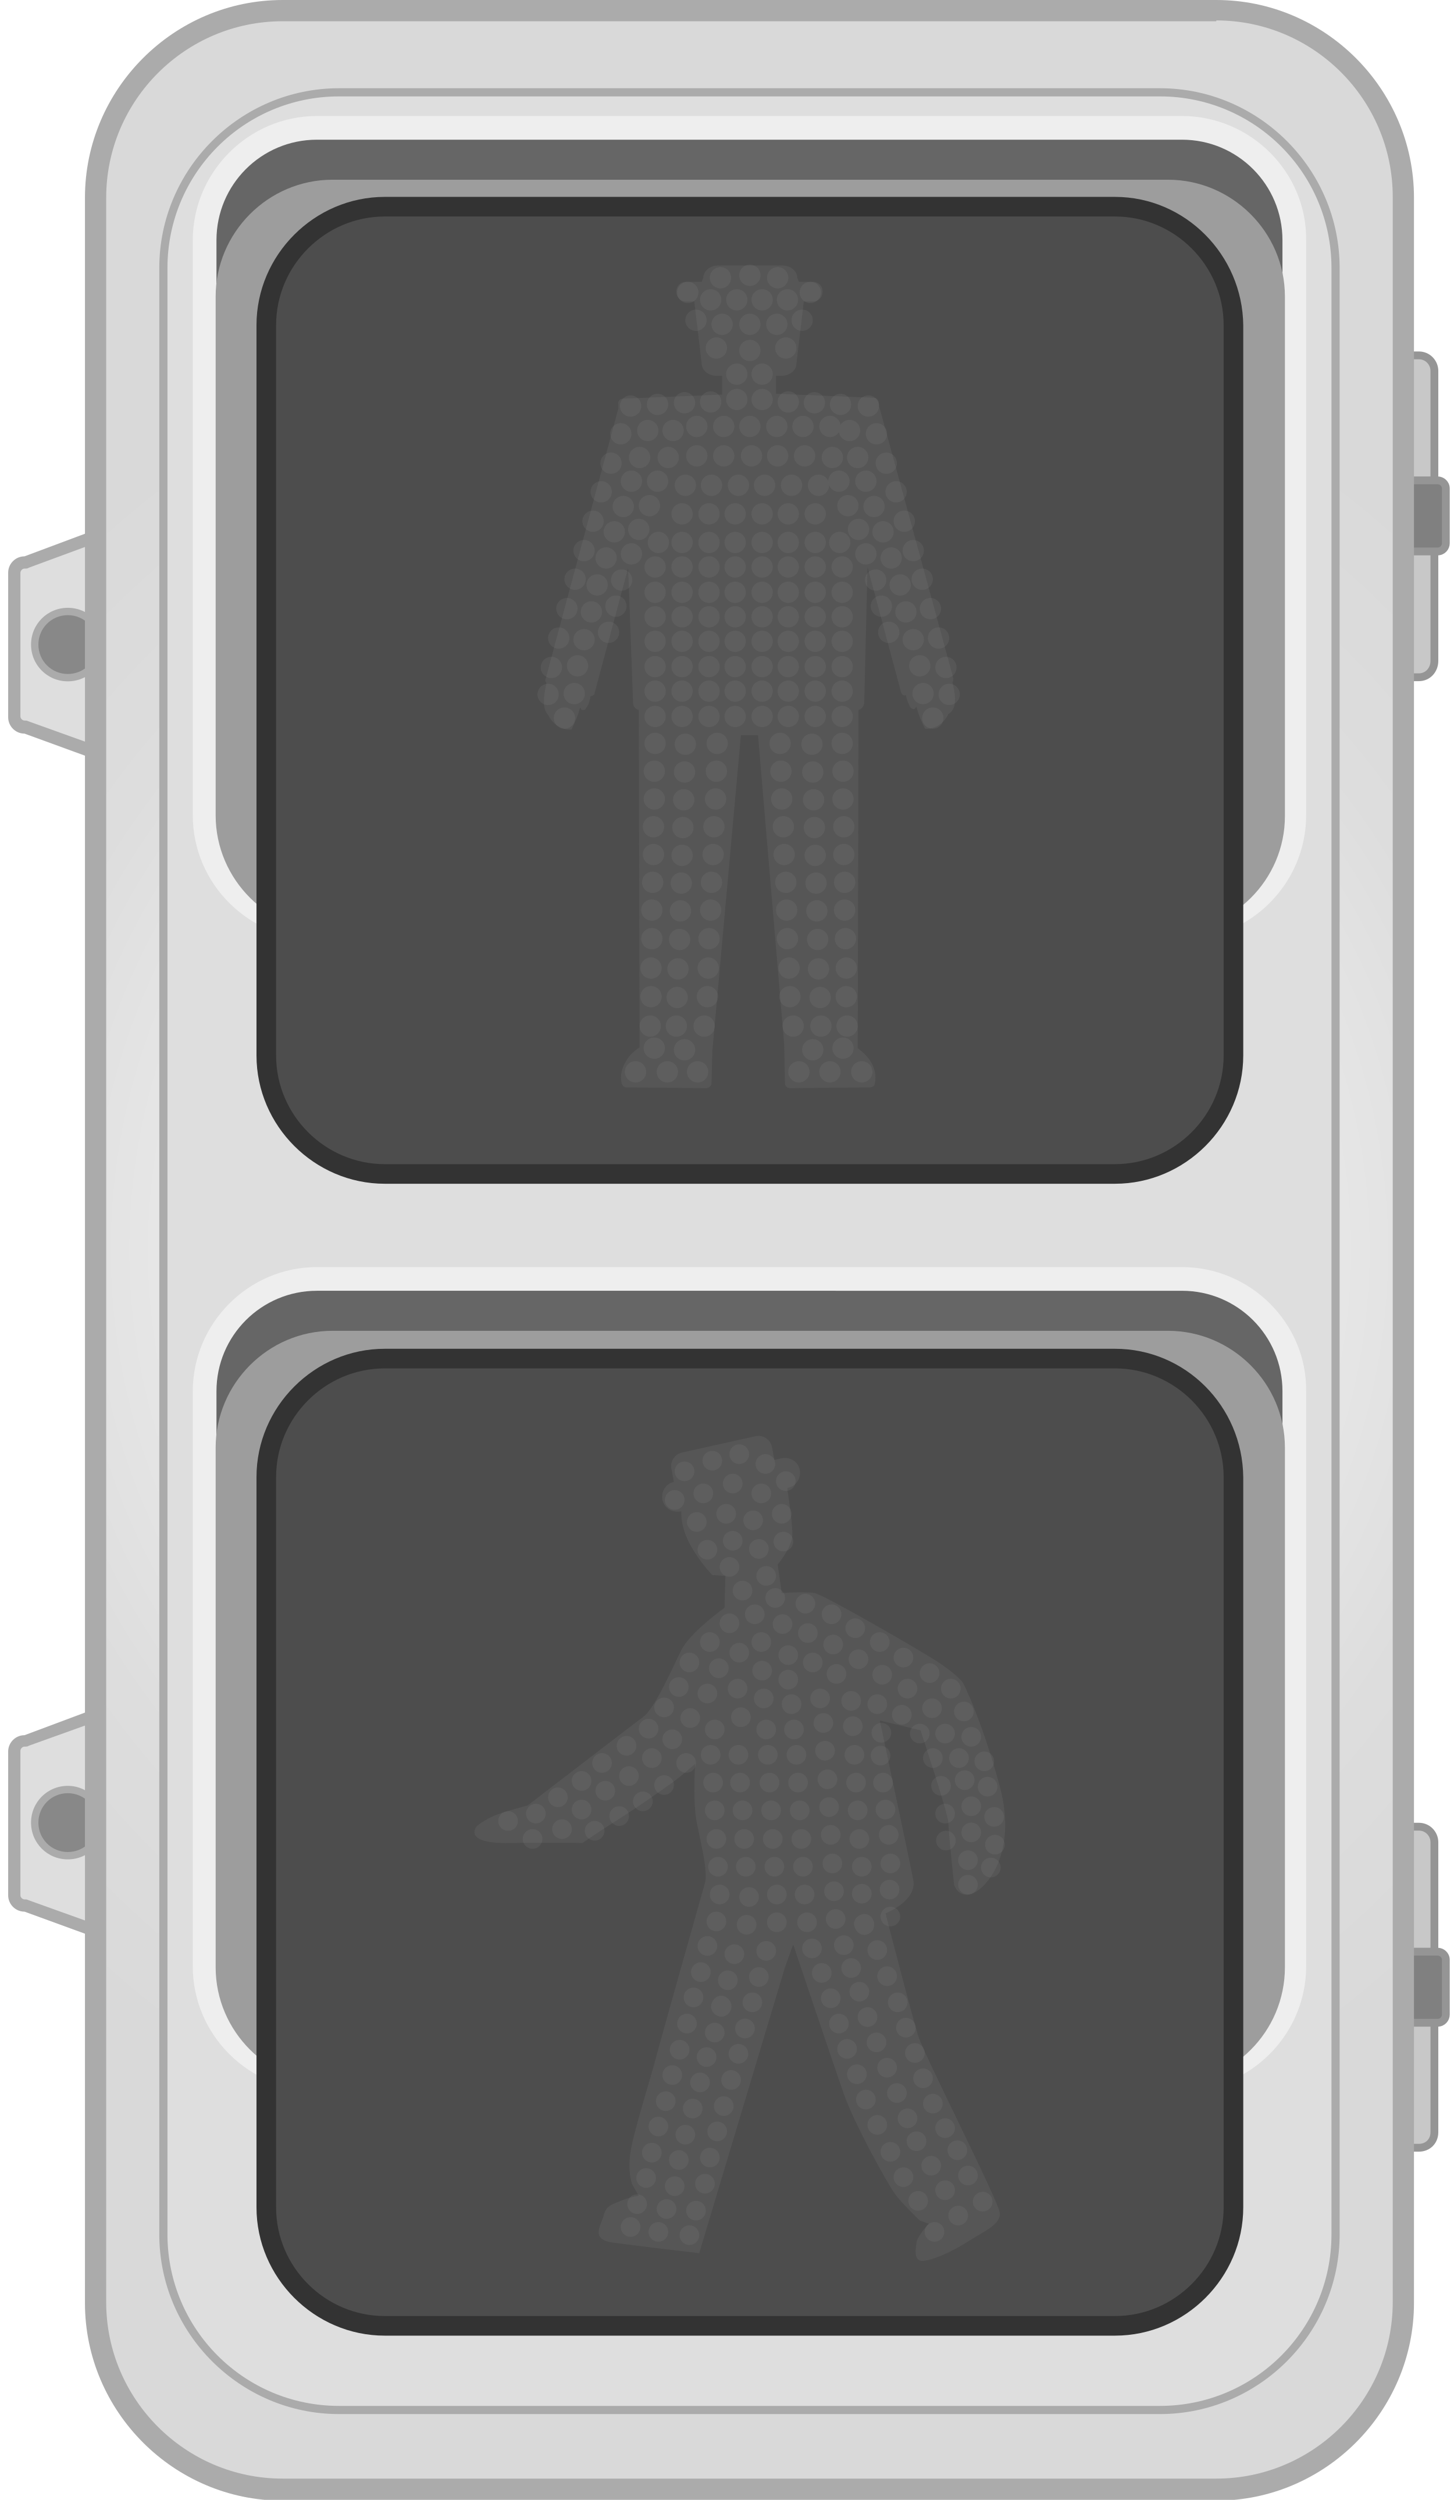<?xml version="1.0" encoding="utf-8"?>
<!-- Generator: Adobe Illustrator 22.1.0, SVG Export Plug-In . SVG Version: 6.00 Build 0)  -->
<svg version="1.1" id="レイヤー_1" xmlns="http://www.w3.org/2000/svg" xmlns:xlink="http://www.w3.org/1999/xlink" x="0px"
	 y="0px" viewBox="0 0 178 306" style="enable-background:new 0 0 178 306;" xml:space="preserve">
<style type="text/css">
	.st0{fill:#DEDEDE;}
	.st1{fill:#ABABAB;}
	.st2{fill:#888888;}
	.st3{fill:#C8C8C8;stroke:#959595;stroke-width:0.956;stroke-miterlimit:10;}
	.st4{fill:#808080;stroke:#959595;stroke-width:0.956;stroke-miterlimit:10;}
	.st5{fill:url(#SVGID_1_);}
	.st6{fill:#666666;}
	.st7{fill:#EEEEEE;}
	.st8{fill:#9D9D9D;}
	.st9{fill:#4D4D4D;}
	.st10{fill:#333333;}
	.st11{fill:url(#SVGID_2_);}
	.st12{fill:url(#SVGID_3_);}
	.st13{fill:#F8444C;}
	.st14{fill:url(#SVGID_4_);}
	.st15{fill:url(#SVGID_5_);}
	.st16{opacity:0.14;fill:#959595;}
	.st17{fill:url(#SVGID_6_);}
	.st18{opacity:0.14;}
	.st19{fill:#959595;}
	.st20{fill:#23DCC8;}
	.st21{fill:url(#SVGID_7_);}
	.st22{fill:url(#SVGID_8_);}
</style>
<g>
	<path class="st0" d="M3.3,89c-0.1,0-0.2,0-0.3,0c-0.7,0-1.2-0.6-1.2-1.2V70.1c0-0.7,0.6-1.2,1.2-1.2c0.1,0,0.2,0,0.3,0l10.5-3.9
		c0.6,0.1,1.1,0.6,1.1,1.2v25.5c0,0.6-0.5,1.2-1.1,1.2L3.3,89z"/>
	<path class="st1" d="M13.8,65.7c0.2,0.1,0.3,0.2,0.3,0.4v25.5c0,0.2-0.1,0.4-0.3,0.4L3.5,88.3c-0.2-0.1-0.3-0.1-0.5-0.1
		c-0.2,0-0.5-0.2-0.5-0.5V70.1c0-0.2,0.2-0.5,0.5-0.5c0.2,0,0.4,0,0.5-0.1L13.8,65.7 M13.7,64.1L3,68.1c-1.1,0-2,0.9-2,2v17.7
		c0,1.1,0.9,2,2,2l10.7,3.9c1.1,0,2-0.9,2-2V66.1C15.7,65,14.8,64.1,13.7,64.1L13.7,64.1z"/>
</g>
<g>
	<circle class="st2" cx="8.3" cy="78.9" r="4"/>
	<path class="st1" d="M8.3,75.3c2,0,3.6,1.6,3.6,3.6s-1.6,3.6-3.6,3.6s-3.6-1.6-3.6-3.6S6.3,75.3,8.3,75.3 M8.3,74.4
		c-2.5,0-4.5,2-4.5,4.5c0,2.5,2,4.5,4.5,4.5s4.5-2,4.5-4.5C12.8,76.4,10.8,74.4,8.3,74.4L8.3,74.4z"/>
</g>
<g>
	<path class="st0" d="M3.3,233.3c-0.1,0-0.2,0-0.3,0c-0.7,0-1.2-0.6-1.2-1.2v-17.7c0-0.7,0.6-1.2,1.2-1.2c0.1,0,0.2,0,0.3,0
		l10.5-3.9c0.6,0.1,1.1,0.6,1.1,1.2v25.5c0,0.6-0.5,1.2-1.1,1.2L3.3,233.3z"/>
	<path class="st1" d="M13.8,210c0.2,0.1,0.3,0.2,0.3,0.4v25.5c0,0.2-0.1,0.4-0.3,0.4l-10.3-3.7c-0.2-0.1-0.3-0.1-0.5-0.1
		c-0.2,0-0.5-0.2-0.5-0.5v-17.7c0-0.2,0.2-0.5,0.5-0.5c0.2,0,0.4,0,0.5-0.1L13.8,210 M13.7,208.4l-10.7,4c-1.1,0-2,0.9-2,2V232
		c0,1.1,0.9,2,2,2l10.7,3.9c1.1,0,2-0.9,2-2v-25.5C15.7,209.3,14.8,208.4,13.7,208.4L13.7,208.4z"/>
</g>
<g>
	<path class="st2" d="M8.3,227.2c-2.2,0-4-1.8-4-4c0-2.2,1.8-4,4-4s4,1.8,4,4C12.4,225.4,10.6,227.2,8.3,227.2z"/>
	<g>
		<path class="st1" d="M8.3,219.5c2,0,3.6,1.6,3.6,3.6s-1.6,3.6-3.6,3.6s-3.6-1.6-3.6-3.6S6.3,219.5,8.3,219.5 M8.3,218.6
			c-2.5,0-4.5,2-4.5,4.5c0,2.5,2,4.5,4.5,4.5s4.5-2,4.5-4.5C12.8,220.7,10.8,218.6,8.3,218.6L8.3,218.6z"/>
	</g>
</g>
<path class="st3" d="M173.7,82.9h-1.9c-1.1,0-1.9-0.9-1.9-1.9V45.4c0-1.1,0.9-1.9,1.9-1.9h1.9c1.1,0,1.9,0.9,1.9,1.9v35.5
	C175.6,82,174.8,82.9,173.7,82.9z"/>
<path class="st4" d="M176,67.5h-5.1c-0.5,0-1-0.4-1-1v-6.7c0-0.5,0.4-1,1-1h5.1c0.5,0,1,0.4,1,1v6.7C177,67,176.6,67.5,176,67.5z"/>
<path class="st3" d="M173.7,262.9h-1.9c-1.1,0-1.9-0.9-1.9-1.9v-35.5c0-1.1,0.9-1.9,1.9-1.9h1.9c1.1,0,1.9,0.9,1.9,1.9V261
	C175.6,262.1,174.8,262.9,173.7,262.9z"/>
<path class="st4" d="M176,247.6h-5.1c-0.5,0-1-0.4-1-1v-6.7c0-0.5,0.4-1,1-1h5.1c0.5,0,1,0.4,1,1v6.7
	C177,247.1,176.6,247.6,176,247.6z"/>
<g>
	<radialGradient id="SVGID_1_" cx="91.751" cy="153" r="121.312" gradientUnits="userSpaceOnUse">
		<stop  offset="1.429116e-03" style="stop-color:#F1F1F1"/>
		<stop  offset="0.517" style="stop-color:#EAEAEA"/>
		<stop  offset="0.523" style="stop-color:#EAEAEA"/>
		<stop  offset="0.766" style="stop-color:#DDDDDD"/>
		<stop  offset="1" style="stop-color:#D9D9D9"/>
	</radialGradient>
	<path class="st5" d="M34.6,304.7c-12.6,0-22.9-10.3-22.9-22.9V24.2C11.7,11.5,22,1.3,34.6,1.3h114.3c12.6,0,22.9,10.3,22.9,22.9
		v257.7c0,12.6-10.3,22.9-22.9,22.9H34.6z"/>
	<path class="st1" d="M148.9,2.5c11.9,0,21.6,9.7,21.6,21.6v257.7c0,11.9-9.7,21.6-21.6,21.6H34.6c-11.9,0-21.6-9.7-21.6-21.6V24.2
		c0-11.9,9.7-21.6,21.6-21.6H148.9 M148.9,0H34.6C21.3,0,10.4,10.9,10.4,24.2v257.7c0,13.3,10.9,24.2,24.2,24.2h114.3
		c13.3,0,24.2-10.9,24.2-24.2V24.2C173.1,10.9,162.2,0,148.9,0L148.9,0z"/>
</g>
<g>
	<path class="st0" d="M41.5,294.9c-11.8,0-21.5-9.6-21.5-21.5V32.8c0-11.8,9.6-21.5,21.5-21.5H142c11.8,0,21.5,9.6,21.5,21.5v240.7
		c0,11.8-9.6,21.5-21.5,21.5H41.5z"/>
	<path class="st1" d="M142,11.8c11.6,0,21,9.4,21,21v240.7c0,11.6-9.4,21-21,21H41.5c-11.6,0-21-9.4-21-21V32.8c0-11.6,9.4-21,21-21
		H142 M142,10.8H41.5c-12.1,0-22,9.9-22,22v240.7c0,12.1,9.9,22,22,22H142c12.1,0,22-9.9,22-22V32.8C164,20.7,154.1,10.8,142,10.8
		L142,10.8z"/>
</g>
<g>
	<path class="st6" d="M38.8,254.5c-7.6,0-13.8-6.2-13.8-13.8v-70.4c0-7.6,6.2-13.8,13.8-13.8h105.9c7.6,0,13.8,6.2,13.8,13.8v70.4
		c0,7.6-6.2,13.8-13.8,13.8H38.8z"/>
	<path class="st7" d="M144.7,158c6.8,0,12.3,5.5,12.3,12.3v70.4c0,6.8-5.5,12.3-12.3,12.3H38.8c-6.8,0-12.3-5.5-12.3-12.3v-70.4
		c0-6.8,5.5-12.3,12.3-12.3H144.7 M144.7,155.1H38.8c-8.4,0-15.2,6.9-15.2,15.2v70.4c0,8.4,6.9,15.2,15.2,15.2h105.9
		c8.4,0,15.2-6.9,15.2-15.2v-70.4C160,162,153.1,155.1,144.7,155.1L144.7,155.1z"/>
</g>
<g>
	<path class="st8" d="M143,255.1H40.7c-7.8,0-14.3-6.4-14.3-14.3v-63.6c0-7.8,6.4-14.3,14.3-14.3H143c7.8,0,14.3,6.4,14.3,14.3v63.6
		C157.3,248.7,150.9,255.1,143,255.1z"/>
</g>
<g>
	<path class="st9" d="M47.1,284.7c-8,0-14.5-6.5-14.5-14.5v-89.4c0-8,6.5-14.5,14.5-14.5h89.4c8,0,14.5,6.5,14.5,14.5v89.4
		c0,8-6.5,14.5-14.5,14.5H47.1z"/>
	<path class="st10" d="M136.5,167.5c7.3,0,13.3,6,13.3,13.3v89.4c0,7.3-6,13.3-13.3,13.3H47.1c-7.3,0-13.3-6-13.3-13.3v-89.4
		c0-7.3,6-13.3,13.3-13.3H136.5 M136.5,165.1H47.1c-8.6,0-15.7,7.1-15.7,15.7v89.4c0,8.6,7.1,15.7,15.7,15.7h89.4
		c8.6,0,15.7-7.1,15.7-15.7v-89.4C152.1,172.1,145.1,165.1,136.5,165.1L136.5,165.1z"/>
</g>
<g>
	<path class="st6" d="M38.8,113.6c-7.6,0-13.8-6.2-13.8-13.8V29.4c0-7.6,6.2-13.8,13.8-13.8h105.9c7.6,0,13.8,6.2,13.8,13.8v70.4
		c0,7.6-6.2,13.8-13.8,13.8H38.8z"/>
	<path class="st7" d="M144.7,17.1c6.8,0,12.3,5.5,12.3,12.3v70.4c0,6.8-5.5,12.3-12.3,12.3H38.8c-6.8,0-12.3-5.5-12.3-12.3V29.4
		c0-6.8,5.5-12.3,12.3-12.3H144.7 M144.7,14.2H38.8c-8.4,0-15.2,6.9-15.2,15.2v70.4c0,8.4,6.9,15.2,15.2,15.2h105.9
		c8.4,0,15.2-6.9,15.2-15.2V29.4C160,21.1,153.1,14.2,144.7,14.2L144.7,14.2z"/>
</g>
<g>
	<path class="st8" d="M143,114.1H40.7c-7.8,0-14.3-6.4-14.3-14.3V36.3c0-7.8,6.4-14.3,14.3-14.3H143c7.8,0,14.3,6.4,14.3,14.3v63.6
		C157.3,107.7,150.9,114.1,143,114.1z"/>
</g>
<g>
	<path class="st9" d="M47.1,143.7c-8,0-14.5-6.5-14.5-14.5V39.8c0-8,6.5-14.5,14.5-14.5h89.4c8,0,14.5,6.5,14.5,14.5v89.4
		c0,8-6.5,14.5-14.5,14.5H47.1z"/>
	<path class="st10" d="M136.5,26.5c7.3,0,13.3,6,13.3,13.3v89.4c0,7.3-6,13.3-13.3,13.3H47.1c-7.3,0-13.3-6-13.3-13.3V39.8
		c0-7.3,6-13.3,13.3-13.3H136.5 M136.5,24.1H47.1c-8.6,0-15.7,7.1-15.7,15.7v89.4c0,8.6,7.1,15.7,15.7,15.7h89.4
		c8.6,0,15.7-7.1,15.7-15.7V39.8C152.1,31.2,145.1,24.1,136.5,24.1L136.5,24.1z"/>
</g>
<path class="st16" d="M116.6,83.5c0.1-0.1,0.1-0.3,0.1-0.5L107.7,50c0-0.1,0-0.1-0.1-0.2l0-0.4c0-0.4-0.3-0.7-0.6-0.7l-12-0.5V46
	h0.7c1,0,1.8-0.7,1.8-1.5l0.9-7.6h1.1c0.7,0,1.2-0.5,1.2-1.2c0-0.7-0.5-1.2-1.2-1.2h-1.7l-0.2-0.5c0-0.8-0.8-1.5-1.8-1.5h-7.9
	c-1,0-1.8,0.7-1.8,1.5l-0.2,0.5H84c-0.7,0-1.2,0.5-1.2,1.2c0,0.7,0.5,1.2,1.2,1.2H85l0.9,7.6c0,0.8,0.8,1.5,1.8,1.5h0.7v2.3
	l-12.1,0.5c-0.4,0-0.7,0.3-0.6,0.7l0,0.5c0,0,0,0,0,0l-8.9,33.1c-0.1,0.2,0,0.4,0.1,0.5c-0.3,1.4-0.6,3.1,0.2,3.9
	c0.5,1.1,1.6,1.8,2.6,1.8c0.1,0,0.1,0,0.2,0c0.1,0,0.1,0,0.1-0.1c0.4-0.8,0.8-1.7,1-2.6l0.1,0.1c0,0.1,0.1,0.2,0.2,0.2
	c0.1,0,0.3,0.1,0.5-0.3c0.3-0.4,0.4-0.9,0.5-1.4c0.3,0,0.5-0.2,0.5-0.4l4.1-15.3L77.5,86c0,0.5,0.3,0.8,0.7,0.9l0.1,41.3
	c-0.6,0.4-1.2,0.9-1.6,1.6c-0.6,0.9-0.8,1.9-0.6,2.8c0.1,0.3,0.3,0.5,0.6,0.5l9.7,0.1c0,0,0,0,0,0c0.4,0,0.7-0.3,0.7-0.6l0.1-3.7
	c0-0.1,0-0.1,0-0.2L90.7,90h2.1l3.2,37.8l0.1,4.8c0,0.4,0.3,0.6,0.7,0.6c0,0,0,0,0,0l9.7-0.1c0.3,0,0.6-0.2,0.6-0.5
	c0.2-0.9,0-1.9-0.6-2.8c-0.4-0.6-1-1.1-1.5-1.5l0.1-41.4c0.4-0.1,0.7-0.5,0.7-0.9l0.4-16.6l4.1,15.3c0.1,0.3,0.3,0.5,0.6,0.4
	c0.1,0.5,0.3,1,0.5,1.4c0.2,0.3,0.4,0.3,0.5,0.3c0.1,0,0.2-0.2,0.2-0.2l0.1-0.1c0.2,0.9,0.6,1.8,1,2.6c0,0.1,0.1,0.1,0.1,0.1
	c0.1,0,0.1,0,0.2,0c1,0,2.1-0.7,2.6-1.8C117.3,86.7,116.9,84.9,116.6,83.5z"/>
<g class="st18">
	<circle class="st19" cx="91.8" cy="33.7" r="1.3"/>
	<circle class="st19" cx="90.2" cy="36.7" r="1.3"/>
	<circle class="st19" cx="93.3" cy="36.7" r="1.3"/>
	<circle class="st19" cx="90.2" cy="45.8" r="1.3"/>
	<circle class="st19" cx="93.3" cy="45.8" r="1.3"/>
	<circle class="st19" cx="90.2" cy="48.9" r="1.3"/>
	<circle class="st19" cx="87" cy="49.2" r="1.3"/>
	<circle class="st19" cx="83.8" cy="49.3" r="1.3"/>
	<circle class="st19" cx="80.5" cy="49.5" r="1.3"/>
	<circle class="st19" cx="77.2" cy="49.7" r="1.3"/>
	<circle class="st19" cx="76" cy="53.1" r="1.3"/>
	<circle class="st19" cx="74.8" cy="56.7" r="1.3"/>
	<circle class="st19" cx="73.6" cy="60.2" r="1.3"/>
	<circle class="st19" cx="72.6" cy="63.8" r="1.3"/>
	<circle class="st19" cx="71.5" cy="67.4" r="1.3"/>
	<circle class="st19" cx="70.4" cy="70.9" r="1.3"/>
	<circle class="st19" cx="69.4" cy="74.5" r="1.3"/>
	<circle class="st19" cx="68.4" cy="78.1" r="1.3"/>
	<circle class="st19" cx="67.5" cy="81.7" r="1.3"/>
	<circle class="st19" cx="67.1" cy="85" r="1.3"/>
	<circle class="st19" cx="69.1" cy="87.9" r="1.3"/>
	<circle class="st19" cx="70.3" cy="84.9" r="1.3"/>
	<circle class="st19" cx="70.7" cy="81.5" r="1.3"/>
	<circle class="st19" cx="74.5" cy="77.4" r="1.3"/>
	<circle class="st19" cx="75.4" cy="74.2" r="1.3"/>
	<circle class="st19" cx="76.1" cy="71" r="1.3"/>
	<circle class="st19" cx="77.3" cy="67.8" r="1.3"/>
	<circle class="st19" cx="78.2" cy="64.8" r="1.3"/>
	<circle class="st19" cx="71.5" cy="78.3" r="1.3"/>
	<circle class="st19" cx="72.4" cy="74.9" r="1.3"/>
	<circle class="st19" cx="73.1" cy="71.6" r="1.3"/>
	<circle class="st19" cx="74.2" cy="68.3" r="1.3"/>
	<circle class="st19" cx="75.2" cy="65.1" r="1.3"/>
	<circle class="st19" cx="76.3" cy="62" r="1.3"/>
	<circle class="st19" cx="77.3" cy="58.9" r="1.3"/>
	<circle class="st19" cx="78.3" cy="56" r="1.3"/>
	<circle class="st19" cx="79.3" cy="52.7" r="1.3"/>
	<circle class="st19" cx="79.5" cy="61.9" r="1.3"/>
	<circle class="st19" cx="80.5" cy="58.9" r="1.3"/>
	<circle class="st19" cx="81.8" cy="56" r="1.3"/>
	<circle class="st19" cx="107.3" cy="53.1" r="1.3"/>
	<circle class="st19" cx="108.5" cy="56.7" r="1.3"/>
	<circle class="st19" cx="109.7" cy="60.2" r="1.3"/>
	<circle class="st19" cx="110.7" cy="63.8" r="1.3"/>
	<circle class="st19" cx="111.8" cy="67.4" r="1.3"/>
	<circle class="st19" cx="112.9" cy="70.9" r="1.3"/>
	<circle class="st19" cx="113.9" cy="74.5" r="1.3"/>
	<circle class="st19" cx="114.9" cy="78.1" r="1.3"/>
	<circle class="st19" cx="115.8" cy="81.7" r="1.3"/>
	<circle class="st19" cx="116.2" cy="85" r="1.3"/>
	<circle class="st19" cx="114.2" cy="87.9" r="1.3"/>
	<circle class="st19" cx="113" cy="84.9" r="1.3"/>
	<circle class="st19" cx="112.6" cy="81.5" r="1.3"/>
	<circle class="st19" cx="108.8" cy="77.4" r="1.3"/>
	<circle class="st19" cx="107.9" cy="74.2" r="1.3"/>
	<circle class="st19" cx="107.2" cy="71" r="1.3"/>
	<circle class="st19" cx="106" cy="67.8" r="1.3"/>
	<circle class="st19" cx="105.1" cy="64.8" r="1.3"/>
	<circle class="st19" cx="111.8" cy="78.3" r="1.3"/>
	<circle class="st19" cx="110.9" cy="74.9" r="1.3"/>
	<circle class="st19" cx="110.2" cy="71.6" r="1.3"/>
	<circle class="st19" cx="109.1" cy="68.3" r="1.3"/>
	<circle class="st19" cx="108.1" cy="65.1" r="1.3"/>
	<circle class="st19" cx="107" cy="62" r="1.3"/>
	<circle class="st19" cx="106" cy="58.9" r="1.3"/>
	<circle class="st19" cx="105" cy="56" r="1.3"/>
	<circle class="st19" cx="104" cy="52.7" r="1.3"/>
	<circle class="st19" cx="103.8" cy="61.9" r="1.3"/>
	<circle class="st19" cx="102.7" cy="58.9" r="1.3"/>
	<circle class="st19" cx="101.9" cy="56" r="1.3"/>
	<circle class="st19" cx="82.4" cy="52.7" r="1.3"/>
	<circle class="st19" cx="80.2" cy="69.4" r="1.3"/>
	<circle class="st19" cx="80.2" cy="72.5" r="1.3"/>
	<circle class="st19" cx="80.2" cy="75.5" r="1.3"/>
	<circle class="st19" cx="80.2" cy="78.5" r="1.3"/>
	<circle class="st19" cx="80.2" cy="81.6" r="1.3"/>
	<circle class="st19" cx="80.2" cy="84.6" r="1.3"/>
	<circle class="st19" cx="80.2" cy="87.7" r="1.3"/>
	<circle class="st19" cx="80.2" cy="91" r="1.3"/>
	<circle class="st19" cx="80.1" cy="94.4" r="1.3"/>
	<circle class="st19" cx="80.1" cy="97.8" r="1.3"/>
	<circle class="st19" cx="80" cy="101.2" r="1.3"/>
	<circle class="st19" cx="80" cy="104.6" r="1.3"/>
	<circle class="st19" cx="79.9" cy="108" r="1.3"/>
	<circle class="st19" cx="79.8" cy="111.4" r="1.3"/>
	<circle class="st19" cx="79.8" cy="114.9" r="1.3"/>
	<circle class="st19" cx="79.7" cy="118.5" r="1.3"/>
	<circle class="st19" cx="79.7" cy="122" r="1.3"/>
	<circle class="st19" cx="79.6" cy="125.6" r="1.3"/>
	<circle class="st19" cx="83.9" cy="91.1" r="1.3"/>
	<circle class="st19" cx="83.8" cy="94.5" r="1.3"/>
	<circle class="st19" cx="83.7" cy="97.9" r="1.3"/>
	<circle class="st19" cx="83.6" cy="101.3" r="1.3"/>
	<circle class="st19" cx="83.5" cy="104.7" r="1.3"/>
	<circle class="st19" cx="83.4" cy="108.1" r="1.3"/>
	<circle class="st19" cx="83.3" cy="111.5" r="1.3"/>
	<circle class="st19" cx="83.2" cy="115" r="1.3"/>
	<circle class="st19" cx="83" cy="118.6" r="1.3"/>
	<circle class="st19" cx="82.9" cy="122.1" r="1.3"/>
	<circle class="st19" cx="82.8" cy="125.6" r="1.3"/>
	<circle class="st19" cx="83.8" cy="128.5" r="1.3"/>
	<circle class="st19" cx="80.1" cy="128.3" r="1.3"/>
	<circle class="st19" cx="87.8" cy="91" r="1.3"/>
	<circle class="st19" cx="87.7" cy="94.4" r="1.3"/>
	<circle class="st19" cx="87.6" cy="97.8" r="1.3"/>
	<circle class="st19" cx="87.4" cy="101.2" r="1.3"/>
	<circle class="st19" cx="87.3" cy="104.6" r="1.3"/>
	<circle class="st19" cx="87.1" cy="108" r="1.3"/>
	<circle class="st19" cx="87" cy="111.4" r="1.3"/>
	<circle class="st19" cx="86.8" cy="114.9" r="1.3"/>
	<circle class="st19" cx="86.7" cy="118.5" r="1.3"/>
	<circle class="st19" cx="86.6" cy="122" r="1.3"/>
	<circle class="st19" cx="86.2" cy="125.6" r="1.3"/>
	<circle class="st19" cx="77.8" cy="131.2" r="1.3"/>
	<circle class="st19" cx="81.7" cy="131.2" r="1.3"/>
	<circle class="st19" cx="85.4" cy="131.2" r="1.3"/>
	<circle class="st19" cx="103.1" cy="91" r="1.3"/>
	<circle class="st19" cx="103.2" cy="94.4" r="1.3"/>
	<circle class="st19" cx="103.2" cy="97.8" r="1.3"/>
	<circle class="st19" cx="103.3" cy="101.2" r="1.3"/>
	<circle class="st19" cx="103.3" cy="104.6" r="1.3"/>
	<circle class="st19" cx="103.4" cy="108" r="1.3"/>
	<circle class="st19" cx="103.4" cy="111.4" r="1.3"/>
	<circle class="st19" cx="103.5" cy="114.9" r="1.3"/>
	<circle class="st19" cx="103.6" cy="118.5" r="1.3"/>
	<circle class="st19" cx="103.6" cy="122" r="1.3"/>
	<circle class="st19" cx="103.7" cy="125.6" r="1.3"/>
	<circle class="st19" cx="99.4" cy="91.1" r="1.3"/>
	<circle class="st19" cx="99.5" cy="94.5" r="1.3"/>
	<circle class="st19" cx="99.6" cy="97.9" r="1.3"/>
	<circle class="st19" cx="99.7" cy="101.3" r="1.3"/>
	<circle class="st19" cx="99.8" cy="104.7" r="1.3"/>
	<circle class="st19" cx="99.9" cy="108.1" r="1.3"/>
	<circle class="st19" cx="100" cy="111.5" r="1.3"/>
	<circle class="st19" cx="100.1" cy="115" r="1.3"/>
	<circle class="st19" cx="100.2" cy="118.6" r="1.3"/>
	<circle class="st19" cx="100.4" cy="122.1" r="1.3"/>
	<circle class="st19" cx="100.5" cy="125.6" r="1.3"/>
	<circle class="st19" cx="99.5" cy="128.5" r="1.3"/>
	<circle class="st19" cx="103.2" cy="128.3" r="1.3"/>
	<circle class="st19" cx="95.5" cy="91" r="1.3"/>
	<circle class="st19" cx="95.6" cy="94.4" r="1.3"/>
	<circle class="st19" cx="95.7" cy="97.8" r="1.3"/>
	<circle class="st19" cx="95.9" cy="101.2" r="1.3"/>
	<circle class="st19" cx="96" cy="104.6" r="1.3"/>
	<circle class="st19" cx="96.2" cy="108" r="1.3"/>
	<circle class="st19" cx="96.3" cy="111.4" r="1.3"/>
	<circle class="st19" cx="96.4" cy="114.9" r="1.3"/>
	<circle class="st19" cx="96.6" cy="118.5" r="1.3"/>
	<circle class="st19" cx="96.7" cy="122" r="1.3"/>
	<circle class="st19" cx="97.1" cy="125.6" r="1.3"/>
	<circle class="st19" cx="105.5" cy="131.2" r="1.3"/>
	<circle class="st19" cx="101.6" cy="131.2" r="1.3"/>
	<circle class="st19" cx="97.8" cy="131.2" r="1.3"/>
	<circle class="st19" cx="83.5" cy="66.4" r="1.3"/>
	<circle class="st19" cx="80.6" cy="66.4" r="1.3"/>
	<circle class="st19" cx="102.8" cy="66.4" r="1.3"/>
	<circle class="st19" cx="83.5" cy="69.4" r="1.3"/>
	<circle class="st19" cx="83.5" cy="72.5" r="1.3"/>
	<circle class="st19" cx="83.5" cy="75.5" r="1.3"/>
	<circle class="st19" cx="83.5" cy="78.5" r="1.3"/>
	<circle class="st19" cx="83.5" cy="81.6" r="1.3"/>
	<circle class="st19" cx="83.5" cy="84.6" r="1.3"/>
	<circle class="st19" cx="83.5" cy="87.7" r="1.3"/>
	<circle class="st19" cx="86.8" cy="66.4" r="1.3"/>
	<circle class="st19" cx="86.8" cy="69.4" r="1.3"/>
	<circle class="st19" cx="86.8" cy="72.5" r="1.3"/>
	<circle class="st19" cx="86.8" cy="75.5" r="1.3"/>
	<circle class="st19" cx="86.8" cy="78.5" r="1.3"/>
	<circle class="st19" cx="86.8" cy="81.6" r="1.3"/>
	<circle class="st19" cx="86.8" cy="84.6" r="1.3"/>
	<circle class="st19" cx="86.8" cy="87.7" r="1.3"/>
	<circle class="st19" cx="90" cy="66.4" r="1.3"/>
	<circle class="st19" cx="90" cy="69.4" r="1.3"/>
	<circle class="st19" cx="90" cy="72.5" r="1.3"/>
	<circle class="st19" cx="90" cy="75.5" r="1.3"/>
	<circle class="st19" cx="90" cy="78.5" r="1.3"/>
	<circle class="st19" cx="90" cy="81.6" r="1.3"/>
	<circle class="st19" cx="90" cy="84.6" r="1.3"/>
	<circle class="st19" cx="90" cy="87.7" r="1.3"/>
	<circle class="st19" cx="93.3" cy="66.4" r="1.3"/>
	<circle class="st19" cx="93.3" cy="69.4" r="1.3"/>
	<circle class="st19" cx="93.3" cy="72.5" r="1.3"/>
	<circle class="st19" cx="93.3" cy="75.5" r="1.3"/>
	<circle class="st19" cx="93.3" cy="78.5" r="1.3"/>
	<circle class="st19" cx="93.3" cy="81.6" r="1.3"/>
	<circle class="st19" cx="93.3" cy="84.6" r="1.3"/>
	<circle class="st19" cx="93.3" cy="87.7" r="1.3"/>
	<circle class="st19" cx="96.5" cy="66.4" r="1.3"/>
	<circle class="st19" cx="96.5" cy="69.4" r="1.3"/>
	<circle class="st19" cx="96.5" cy="72.5" r="1.3"/>
	<circle class="st19" cx="96.5" cy="75.5" r="1.3"/>
	<circle class="st19" cx="96.5" cy="78.5" r="1.3"/>
	<circle class="st19" cx="96.5" cy="81.6" r="1.3"/>
	<circle class="st19" cx="96.5" cy="84.6" r="1.3"/>
	<circle class="st19" cx="96.5" cy="87.7" r="1.3"/>
	<circle class="st19" cx="99.8" cy="66.4" r="1.3"/>
	<circle class="st19" cx="83.5" cy="62.9" r="1.3"/>
	<circle class="st19" cx="86.8" cy="62.9" r="1.3"/>
	<circle class="st19" cx="90" cy="62.9" r="1.3"/>
	<circle class="st19" cx="93.3" cy="62.9" r="1.3"/>
	<circle class="st19" cx="96.5" cy="62.9" r="1.3"/>
	<circle class="st19" cx="99.8" cy="62.9" r="1.3"/>
	<circle class="st19" cx="83.9" cy="59.4" r="1.3"/>
	<circle class="st19" cx="87.1" cy="59.4" r="1.3"/>
	<circle class="st19" cx="90.4" cy="59.4" r="1.3"/>
	<circle class="st19" cx="93.6" cy="59.4" r="1.3"/>
	<circle class="st19" cx="96.9" cy="59.4" r="1.3"/>
	<circle class="st19" cx="100.2" cy="59.4" r="1.3"/>
	<circle class="st19" cx="85.3" cy="55.8" r="1.3"/>
	<circle class="st19" cx="88.6" cy="55.8" r="1.3"/>
	<circle class="st19" cx="92" cy="55.8" r="1.3"/>
	<circle class="st19" cx="95.2" cy="55.8" r="1.3"/>
	<circle class="st19" cx="98.5" cy="55.8" r="1.3"/>
	<circle class="st19" cx="85.3" cy="52.2" r="1.3"/>
	<circle class="st19" cx="88.6" cy="52.2" r="1.3"/>
	<circle class="st19" cx="91.8" cy="52.2" r="1.3"/>
	<circle class="st19" cx="95.1" cy="52.2" r="1.3"/>
	<circle class="st19" cx="98.3" cy="52.2" r="1.3"/>
	<circle class="st19" cx="101.6" cy="52.2" r="1.3"/>
	<circle class="st19" cx="99.8" cy="69.4" r="1.3"/>
	<circle class="st19" cx="99.8" cy="72.5" r="1.3"/>
	<circle class="st19" cx="99.8" cy="75.5" r="1.3"/>
	<circle class="st19" cx="99.8" cy="78.5" r="1.3"/>
	<circle class="st19" cx="99.8" cy="81.6" r="1.3"/>
	<circle class="st19" cx="99.8" cy="84.6" r="1.3"/>
	<circle class="st19" cx="99.8" cy="87.7" r="1.3"/>
	<circle class="st19" cx="103.1" cy="69.4" r="1.3"/>
	<circle class="st19" cx="103.1" cy="72.5" r="1.3"/>
	<circle class="st19" cx="103.1" cy="75.5" r="1.3"/>
	<circle class="st19" cx="103.1" cy="78.5" r="1.3"/>
	<circle class="st19" cx="103.1" cy="81.6" r="1.3"/>
	<circle class="st19" cx="103.1" cy="84.6" r="1.3"/>
	<circle class="st19" cx="103.1" cy="87.7" r="1.3"/>
	<circle class="st19" cx="96.5" cy="49.2" r="1.3"/>
	<circle class="st19" cx="99.7" cy="49.3" r="1.3"/>
	<circle class="st19" cx="102.9" cy="49.5" r="1.3"/>
	<circle class="st19" cx="106.3" cy="49.7" r="1.3"/>
	<circle class="st19" cx="93.3" cy="48.9" r="1.3"/>
	<circle class="st19" cx="88.2" cy="34" r="1.3"/>
	<circle class="st19" cx="87" cy="36.7" r="1.3"/>
	<circle class="st19" cx="91.8" cy="39.7" r="1.3"/>
	<circle class="st19" cx="95.1" cy="39.7" r="1.3"/>
	<circle class="st19" cx="88.4" cy="39.7" r="1.3"/>
	<circle class="st19" cx="91.8" cy="42.9" r="1.3"/>
	<circle class="st19" cx="96.2" cy="42.6" r="1.3"/>
	<circle class="st19" cx="87.7" cy="42.6" r="1.3"/>
	<circle class="st19" cx="84.2" cy="35.8" r="1.3"/>
	<circle class="st19" cx="85.2" cy="39.2" r="1.3"/>
	<circle class="st19" cx="98.2" cy="39.2" r="1.3"/>
	<circle class="st19" cx="99.2" cy="35.8" r="1.3"/>
	<circle class="st19" cx="96.4" cy="36.7" r="1.3"/>
	<circle class="st19" cx="95.2" cy="34" r="1.3"/>
</g>
<path class="st16" d="M108.4,234.2c0,0,3.9-1.5,3.4-4.1c-0.5-2.6-4.1-19.5-4.1-19.5l5,1.2c0,0,3.4,10.3,3.4,11.3
	c0,1,0.7,7.6,0.7,7.6s0.5,1.7,2.2,1.1c1.7-0.6,5.6-4.9,3.4-13.1c-2.2-8.2-4.5-12.7-4.5-12.7s-0.8-1.2-4.1-3.2
	c-3.3-2-13-7.6-14.1-7.8c-1.1-0.2-4,0-4,0l-0.5-3.5c0,0,1.8-2.1,1.8-3.7c0-1.6-0.6-5.4-0.6-5.4s0-0.1,0-0.3l0.1,0
	c1-0.2,1.6-1.2,1.4-2.2c-0.2-1-1.2-1.6-2.2-1.4l-0.9,0.2l-0.3-1.6c-0.2-0.9-1.1-1.5-2-1.3l-9,2c-0.9,0.2-1.5,1.1-1.3,2l0.3,1.6
	c-1,0.2-1.6,1.2-1.4,2.2c0.2,1,1.2,1.6,2.2,1.4l0.1,0c0,0.8,0.1,1.6,0.4,2.5c0.9,2.7,3.4,5.3,3.4,5.3l1.6,0.1l-0.1,3.9
	c0,0-4.2,3-5.3,5.2c-1.1,2.2-3.2,7.1-4.7,8.2c-1.5,1.1-14.1,10.8-14.1,10.8s-2.3,0.6-3.7,1.1c-1.4,0.5-2.5,1.4-2.5,1.4s-2,2.2,4,2.1
	c6-0.1,8.9,0,8.9,0s1.4-1,4.4-2.9c3-1.9,5.6-3.8,6.6-4.5c1-0.7,2.8-2.3,2.8-2.3s-0.3,4.7,0.2,7.2c0.5,2.5,1.4,6,1,7.4
	c-0.4,1.4-5.4,19.1-6,21.4c-0.6,2.3-2.4,8-3,10.9c-0.6,2.9,0.1,4.6,0.1,4.6l0.8,1.4c0,0-1,0.1-2.2,0.6c-1.2,0.5-1.8,0.6-2.1,1.8
	c-0.3,1.2-1.7,2.9,1.1,3.3c2.8,0.4,10.6,1.3,10.6,1.3l10.5-35l1-2.8c0,0,4.9,14.6,6.2,18.3c1.3,3.7,5.4,11.1,6.3,12.3
	c0.9,1.2,3,3.2,3,3.2l1.1,0.4c0,0-1.4,1.5-1.5,2.3c-0.1,0.8-0.3,1.9,0.4,2.2c0.7,0.3,3.5-0.8,5.7-2.2c2.2-1.4,4.2-2.2,4.1-3.6
	c-0.1-1.4-9.2-19.2-10-21.7C111.6,246.6,108.4,234.2,108.4,234.2z"/>
<g>
	<circle class="st16" cx="87.2" cy="178.8" r="1.2"/>
	<circle class="st16" cx="83.8" cy="180.1" r="1.2"/>
	<circle class="st16" cx="82.6" cy="183.6" r="1.2"/>
	<circle class="st16" cx="85.3" cy="186.3" r="1.2"/>
	<circle class="st16" cx="88.9" cy="185.3" r="1.2"/>
	<circle class="st16" cx="86.6" cy="238.2" r="1.2"/>
	<circle class="st16" cx="85.8" cy="241.4" r="1.2"/>
	<circle class="st16" cx="84.9" cy="244.5" r="1.2"/>
	<circle class="st16" cx="84.1" cy="247.7" r="1.2"/>
	<circle class="st16" cx="83.2" cy="250.9" r="1.2"/>
	<circle class="st16" cx="82.3" cy="254" r="1.2"/>
	<circle class="st16" cx="81.5" cy="257.2" r="1.2"/>
	<circle class="st16" cx="80.6" cy="260.3" r="1.2"/>
	<circle class="st16" cx="79.8" cy="263.5" r="1.2"/>
	<circle class="st16" cx="89.9" cy="239.2" r="1.2"/>
	<circle class="st16" cx="89.1" cy="242.4" r="1.2"/>
	<path class="st16" d="M88.5,244.3c0.7,0.2,1.2,0.9,1,1.6c-0.2,0.7-0.9,1.1-1.5,0.9c-0.7-0.2-1.1-0.9-0.9-1.5
		C87.3,244.6,87.9,244.2,88.5,244.3z"/>
	<circle class="st16" cx="87.5" cy="248.8" r="1.2"/>
	<circle class="st16" cx="86.5" cy="251.8" r="1.2"/>
	<circle class="st16" cx="85.7" cy="254.9" r="1.2"/>
	<circle class="st16" cx="84.8" cy="258.1" r="1.2"/>
	<circle class="st16" cx="83.9" cy="261.3" r="1.2"/>
	<circle class="st16" cx="83.1" cy="264.4" r="1.2"/>
	<circle class="st16" cx="93.8" cy="238.8" r="1.2"/>
	<circle class="st16" cx="92.9" cy="242" r="1.2"/>
	<circle class="st16" cx="92.1" cy="245.1" r="1.2"/>
	<circle class="st16" cx="91.2" cy="248.3" r="1.2"/>
	<circle class="st16" cx="90.4" cy="251.4" r="1.2"/>
	<circle class="st16" cx="89.5" cy="254.6" r="1.2"/>
	<circle class="st16" cx="88.6" cy="257.8" r="1.2"/>
	<circle class="st16" cx="87.8" cy="260.9" r="1.2"/>
	<circle class="st16" cx="86.9" cy="264.1" r="1.2"/>
	<circle class="st16" cx="79.1" cy="266.6" r="1.2"/>
	<circle class="st16" cx="78" cy="269.8" r="1.2"/>
	<circle class="st16" cx="82.6" cy="267.6" r="1.2"/>
	<circle class="st16" cx="81.6" cy="270.4" r="1.2"/>
	<circle class="st16" cx="86.3" cy="267.3" r="1.2"/>
	<circle class="st16" cx="85.2" cy="270.6" r="1.2"/>
	<circle class="st16" cx="84.4" cy="273.6" r="1.2"/>
	<circle class="st16" cx="80.6" cy="273.2" r="1.2"/>
	<circle class="st16" cx="77.2" cy="272.6" r="1.2"/>
	<circle class="st16" cx="100.6" cy="241.5" r="1.2"/>
	<circle class="st16" cx="99.4" cy="238.5" r="1.2"/>
	<circle class="st16" cx="101.7" cy="244.6" r="1.2"/>
	<circle class="st16" cx="102.7" cy="247.7" r="1.2"/>
	<circle class="st16" cx="103.7" cy="250.8" r="1.2"/>
	<circle class="st16" cx="104.9" cy="253.9" r="1.2"/>
	<circle class="st16" cx="106" cy="257" r="1.2"/>
	<circle class="st16" cx="107.4" cy="260.1" r="1.2"/>
	<circle class="st16" cx="109" cy="263.4" r="1.2"/>
	<circle class="st16" cx="110.6" cy="266.5" r="1.2"/>
	<circle class="st16" cx="104.2" cy="240.9" r="1.2"/>
	<circle class="st16" cx="103.3" cy="238.1" r="1.2"/>
	<circle class="st16" cx="105.2" cy="243.8" r="1.2"/>
	<circle class="st16" cx="106.2" cy="246.9" r="1.2"/>
	<circle class="st16" cx="107.3" cy="250" r="1.2"/>
	<circle class="st16" cx="108.6" cy="253.1" r="1.2"/>
	<circle class="st16" cx="109.8" cy="256.2" r="1.2"/>
	<circle class="st16" cx="111.1" cy="259.3" r="1.2"/>
	<circle class="st16" cx="112.2" cy="262.1" r="1.2"/>
	<circle class="st16" cx="114" cy="265.1" r="1.2"/>
	<circle class="st16" cx="107.4" cy="238.7" r="1.2"/>
	<circle class="st16" cx="109" cy="234.6" r="1.2"/>
	<circle class="st16" cx="108.6" cy="241.9" r="1.2"/>
	<circle class="st16" cx="109.9" cy="245.1" r="1.2"/>
	<circle class="st16" cx="110.9" cy="248.2" r="1.2"/>
	<circle class="st16" cx="112" cy="251.3" r="1.2"/>
	<circle class="st16" cx="113" cy="254.4" r="1.2"/>
	<circle class="st16" cx="114.2" cy="257.5" r="1.2"/>
	<circle class="st16" cx="115.7" cy="260.5" r="1.2"/>
	<circle class="st16" cx="117.2" cy="263.2" r="1.2"/>
	<circle class="st16" cx="118.5" cy="266.3" r="1.2"/>
	<circle class="st16" cx="115.7" cy="268.1" r="1.2"/>
	<circle class="st16" cx="112.4" cy="269.4" r="1.2"/>
	<circle class="st16" cx="120.3" cy="269.5" r="1.2"/>
	<circle class="st16" cx="117.3" cy="271.2" r="1.2"/>
	<circle class="st16" cx="114.4" cy="273.2" r="1.2"/>
	<circle class="st16" cx="92.2" cy="186.1" r="1.2"/>
	<circle class="st16" cx="92.9" cy="189.6" r="1.2"/>
	<circle class="st16" cx="95.9" cy="188.7" r="1.2"/>
	<circle class="st16" cx="86.6" cy="189.7" r="1.2"/>
	<circle class="st16" cx="89.3" cy="191.8" r="1.2"/>
	<circle class="st16" cx="93.8" cy="192.9" r="1.2"/>
	<circle class="st16" cx="94.9" cy="195.6" r="1.2"/>
	<circle class="st16" cx="98.6" cy="196.3" r="1.2"/>
	<circle class="st16" cx="89.3" cy="198.7" r="1.2"/>
	<circle class="st16" cx="86.9" cy="201" r="1.2"/>
	<circle class="st16" cx="84.4" cy="203.5" r="1.2"/>
	<circle class="st16" cx="83.1" cy="206.5" r="1.2"/>
	<circle class="st16" cx="81.3" cy="209" r="1.2"/>
	<circle class="st16" cx="79.4" cy="211.6" r="1.2"/>
	<circle class="st16" cx="76.7" cy="213.7" r="1.2"/>
	<circle class="st16" cx="73.7" cy="215.8" r="1.2"/>
	<circle class="st16" cx="71.2" cy="218" r="1.2"/>
	<circle class="st16" cx="68.3" cy="220" r="1.2"/>
	<circle class="st16" cx="65.6" cy="222" r="1.2"/>
	<circle class="st16" cx="68.8" cy="223.9" r="1.2"/>
	<circle class="st16" cx="72.8" cy="224.1" r="1.2"/>
	<circle class="st16" cx="75.8" cy="222.3" r="1.2"/>
	<circle class="st16" cx="78.7" cy="220.5" r="1.2"/>
	<circle class="st16" cx="81.3" cy="218.5" r="1.2"/>
	<circle class="st16" cx="84" cy="215.8" r="1.2"/>
	<circle class="st16" cx="71.2" cy="221.5" r="1.2"/>
	<circle class="st16" cx="74.1" cy="219.2" r="1.2"/>
	<circle class="st16" cx="77" cy="217.4" r="1.2"/>
	<circle class="st16" cx="79.8" cy="215.2" r="1.2"/>
	<circle class="st16" cx="82.3" cy="212.9" r="1.2"/>
	<circle class="st16" cx="84.5" cy="210.3" r="1.2"/>
	<circle class="st16" cx="86.6" cy="207.3" r="1.2"/>
	<circle class="st16" cx="88" cy="204.2" r="1.2"/>
	<circle class="st16" cx="90.5" cy="202.3" r="1.2"/>
	<circle class="st16" cx="93.2" cy="201" r="1.2"/>
	<circle class="st16" cx="98.9" cy="199.9" r="1.2"/>
	<circle class="st16" cx="102" cy="201.3" r="1.2"/>
	<circle class="st16" cx="107.4" cy="208.6" r="1.2"/>
	<circle class="st16" cx="107.9" cy="212.1" r="1.2"/>
	<circle class="st16" cx="104.2" cy="208.2" r="1.2"/>
	<circle class="st16" cx="105.1" cy="203.1" r="1.2"/>
	<circle class="st16" cx="99.5" cy="203.5" r="1.2"/>
	<circle class="st16" cx="93.3" cy="204.5" r="1.2"/>
	<circle class="st16" cx="93.5" cy="207.9" r="1.2"/>
	<circle class="st16" cx="96.9" cy="208.6" r="1.2"/>
	<circle class="st16" cx="93.8" cy="211.7" r="1.2"/>
	<circle class="st16" cx="94" cy="214.8" r="1.2"/>
	<circle class="st16" cx="94.2" cy="218.2" r="1.2"/>
	<circle class="st16" cx="94.4" cy="221.6" r="1.2"/>
	<circle class="st16" cx="94.6" cy="225.1" r="1.2"/>
	<circle class="st16" cx="94.8" cy="228.5" r="1.2"/>
	<circle class="st16" cx="95.1" cy="231.9" r="1.2"/>
	<circle class="st16" cx="95.1" cy="235.3" r="1.2"/>
	<circle class="st16" cx="90.7" cy="210.2" r="1.2"/>
	<circle class="st16" cx="90.4" cy="214.8" r="1.2"/>
	<circle class="st16" cx="90.6" cy="218.2" r="1.2"/>
	<circle class="st16" cx="90.9" cy="221.6" r="1.2"/>
	<circle class="st16" cx="91.1" cy="225.1" r="1.2"/>
	<circle class="st16" cx="91.3" cy="228.5" r="1.2"/>
	<circle class="st16" cx="91.7" cy="232.2" r="1.2"/>
	<circle class="st16" cx="91.4" cy="235.6" r="1.2"/>
	<circle class="st16" cx="87" cy="214.8" r="1.2"/>
	<circle class="st16" cx="87.5" cy="211.7" r="1.2"/>
	<circle class="st16" cx="87.3" cy="218.2" r="1.2"/>
	<circle class="st16" cx="87.5" cy="221.6" r="1.2"/>
	<circle class="st16" cx="87.7" cy="225.1" r="1.2"/>
	<circle class="st16" cx="87.9" cy="228.5" r="1.2"/>
	<circle class="st16" cx="88.1" cy="231.9" r="1.2"/>
	<circle class="st16" cx="87.7" cy="235.2" r="1.2"/>
	<circle class="st16" cx="100.8" cy="210.9" r="1.2"/>
	<circle class="st16" cx="100.4" cy="207.9" r="1.2"/>
	<circle class="st16" cx="102.4" cy="204.9" r="1.2"/>
	<circle class="st16" cx="101" cy="214.3" r="1.2"/>
	<circle class="st16" cx="101.3" cy="217.8" r="1.2"/>
	<circle class="st16" cx="101.5" cy="221.2" r="1.2"/>
	<circle class="st16" cx="101.7" cy="224.6" r="1.2"/>
	<circle class="st16" cx="101.9" cy="228.1" r="1.2"/>
	<circle class="st16" cx="102.1" cy="231.5" r="1.2"/>
	<circle class="st16" cx="102.3" cy="234.9" r="1.2"/>
	<circle class="st16" cx="104.4" cy="211.3" r="1.2"/>
	<circle class="st16" cx="104.6" cy="214.8" r="1.2"/>
	<circle class="st16" cx="107.8" cy="214.9" r="1.2"/>
	<circle class="st16" cx="104.8" cy="218.2" r="1.2"/>
	<circle class="st16" cx="105" cy="221.6" r="1.2"/>
	<circle class="st16" cx="105.2" cy="225.1" r="1.2"/>
	<circle class="st16" cx="105.5" cy="228.5" r="1.2"/>
	<circle class="st16" cx="105.5" cy="231.8" r="1.2"/>
	<circle class="st16" cx="108.4" cy="221.5" r="1.2"/>
	<circle class="st16" cx="108.1" cy="218.2" r="1.2"/>
	<circle class="st16" cx="108.8" cy="224.6" r="1.2"/>
	<circle class="st16" cx="109" cy="228.1" r="1.2"/>
	<circle class="st16" cx="108.9" cy="231.3" r="1.2"/>
	<path class="st16" d="M107,235.3c0.1,0.7-0.2,1.3-0.9,1.5s-1.3-0.3-1.5-1s0.3-1.3,1-1.5C106.3,234.2,106.8,234.6,107,235.3z"/>
	<circle class="st16" cx="96.5" cy="202.6" r="1.2"/>
	<circle class="st16" cx="96.5" cy="205.6" r="1.2"/>
	<circle class="st16" cx="97.2" cy="211.7" r="1.2"/>
	<circle class="st16" cx="97.5" cy="214.8" r="1.2"/>
	<circle class="st16" cx="97.7" cy="218.2" r="1.2"/>
	<circle class="st16" cx="97.9" cy="221.6" r="1.2"/>
	<circle class="st16" cx="98.1" cy="225.1" r="1.2"/>
	<circle class="st16" cx="98.3" cy="228.5" r="1.2"/>
	<circle class="st16" cx="98.5" cy="231.9" r="1.2"/>
	<circle class="st16" cx="98.8" cy="235.3" r="1.2"/>
	<circle class="st16" cx="108" cy="205" r="1.2"/>
	<circle class="st16" cx="110.4" cy="209.9" r="1.2"/>
	<circle class="st16" cx="101.8" cy="197.6" r="1.2"/>
	<circle class="st16" cx="104.7" cy="199.3" r="1.2"/>
	<circle class="st16" cx="107.7" cy="201" r="1.2"/>
	<circle class="st16" cx="110.6" cy="202.9" r="1.2"/>
	<circle class="st16" cx="113.8" cy="204.8" r="1.2"/>
	<circle class="st16" cx="116.4" cy="206.7" r="1.2"/>
	<circle class="st16" cx="118" cy="209.5" r="1.2"/>
	<circle class="st16" cx="118.9" cy="212.6" r="1.2"/>
	<circle class="st16" cx="120.5" cy="215.6" r="1.2"/>
	<circle class="st16" cx="120.9" cy="218.7" r="1.2"/>
	<circle class="st16" cx="121.7" cy="222.4" r="1.2"/>
	<circle class="st16" cx="121.8" cy="225.8" r="1.2"/>
	<circle class="st16" cx="121.3" cy="228.6" r="1.2"/>
	<circle class="st16" cx="118.5" cy="230.7" r="1.2"/>
	<circle class="st16" cx="118.5" cy="227.7" r="1.2"/>
	<circle class="st16" cx="118.9" cy="224.3" r="1.2"/>
	<circle class="st16" cx="118.9" cy="221.1" r="1.2"/>
	<circle class="st16" cx="118.1" cy="217.9" r="1.2"/>
	<circle class="st16" cx="117.4" cy="215.2" r="1.2"/>
	<circle class="st16" cx="115.7" cy="212.2" r="1.2"/>
	<circle class="st16" cx="114.1" cy="209.1" r="1.2"/>
	<circle class="st16" cx="111.1" cy="206.7" r="1.2"/>
	<circle class="st16" cx="115.8" cy="225.3" r="1.2"/>
	<circle class="st16" cx="115.7" cy="222" r="1.2"/>
	<circle class="st16" cx="115.2" cy="218.6" r="1.2"/>
	<circle class="st16" cx="114.2" cy="215.2" r="1.2"/>
	<circle class="st16" cx="112.6" cy="212.2" r="1.2"/>
	<circle class="st16" cx="90.3" cy="206.7" r="1.2"/>
	<circle class="st16" cx="62.2" cy="222.9" r="1.2"/>
	<circle class="st16" cx="65.2" cy="225.1" r="1.2"/>
	<circle class="st16" cx="95.8" cy="198.8" r="1.2"/>
	<circle class="st16" cx="90.9" cy="194.7" r="1.2"/>
	<circle class="st16" cx="92.4" cy="197.6" r="1.2"/>
	<circle class="st16" cx="89.7" cy="188.6" r="1.2"/>
	<circle class="st16" cx="86.1" cy="182.8" r="1.2"/>
	<circle class="st16" cx="90.5" cy="178" r="1.2"/>
	<circle class="st16" cx="93.7" cy="179.2" r="1.2"/>
	<circle class="st16" cx="93.2" cy="182.8" r="1.2"/>
	<circle class="st16" cx="95.7" cy="185.3" r="1.2"/>
	<circle class="st16" cx="96.2" cy="181.3" r="1.2"/>
	<circle class="st16" cx="89.7" cy="181.6" r="1.2"/>
</g>
</svg>
